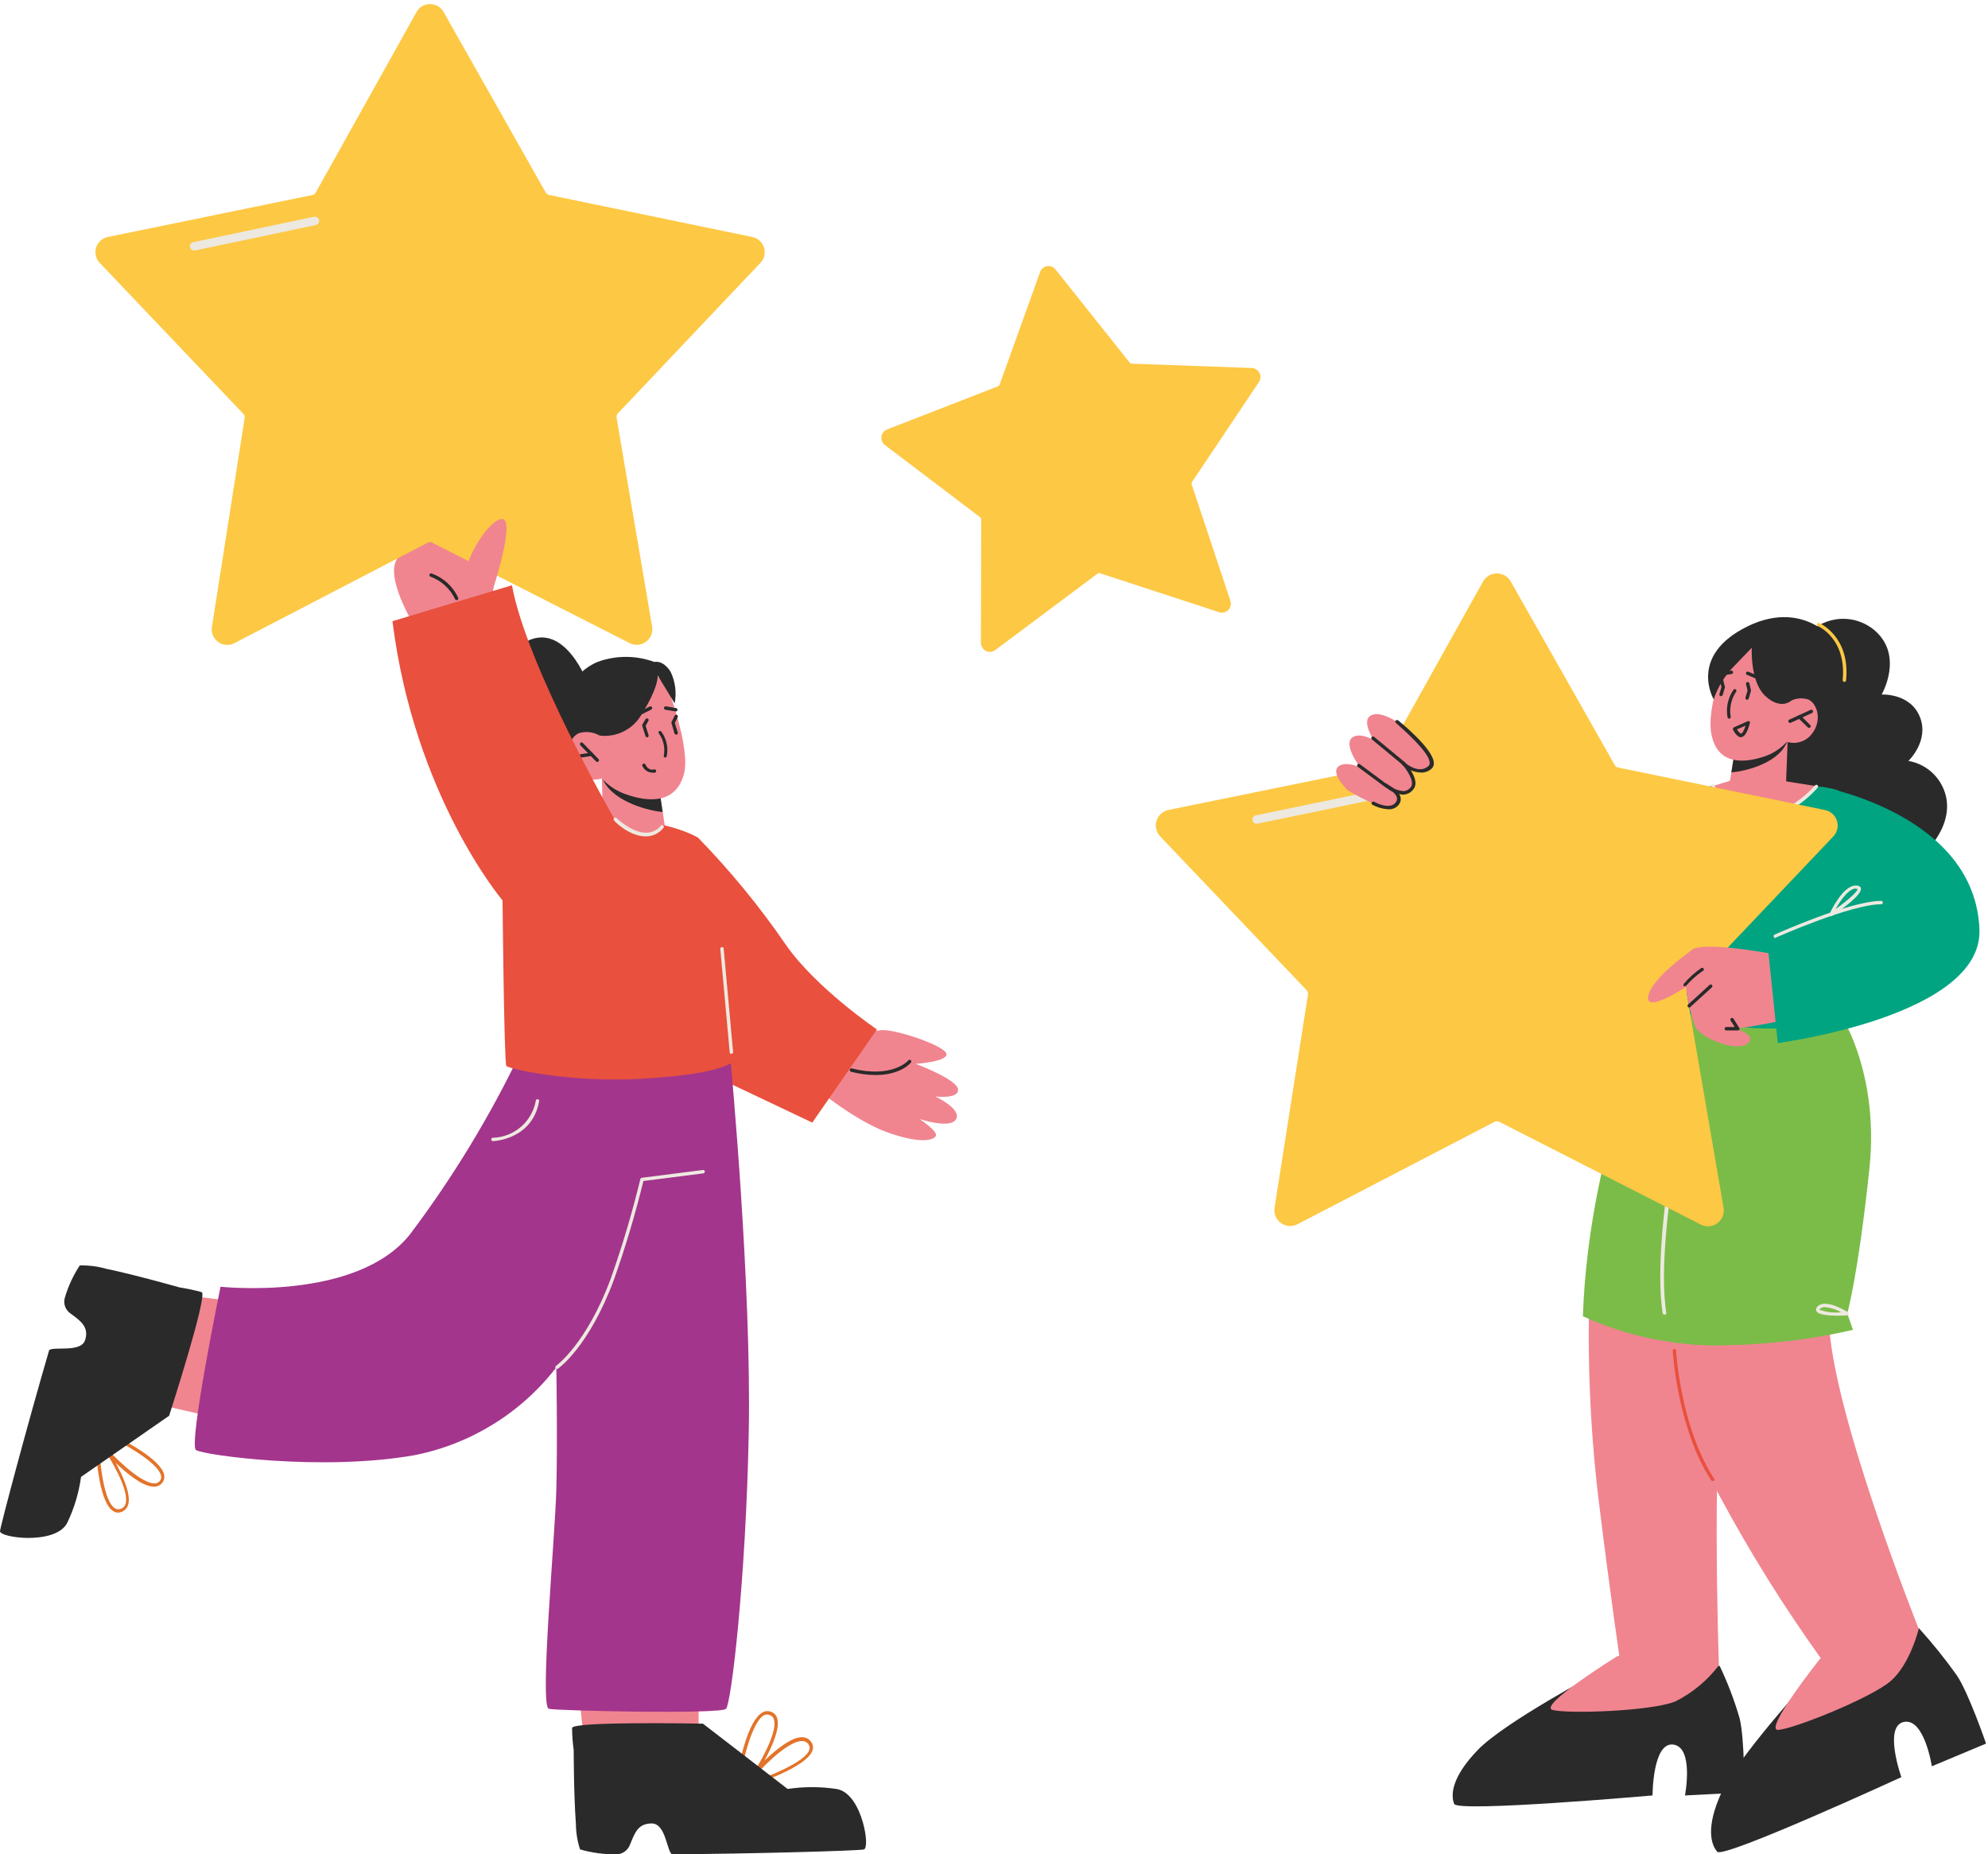 <svg width="430" height="401" viewBox="0 0 430 401" fill="none" xmlns="http://www.w3.org/2000/svg">
<path d="M224.936 58.924L216.21 83.192C216.184 83.27 216.14 83.341 216.083 83.4C216.026 83.459 215.957 83.504 215.881 83.533L191.942 92.845C191.603 92.961 191.303 93.17 191.076 93.448C190.848 93.726 190.702 94.063 190.654 94.421C190.605 94.779 190.657 95.144 190.802 95.474C190.947 95.805 191.18 96.089 191.476 96.294L212.003 111.855C212.075 111.912 212.132 111.985 212.172 112.068C212.211 112.151 212.231 112.242 212.23 112.334L212.173 138.978C212.166 139.346 212.261 139.708 212.45 140.024C212.638 140.34 212.911 140.596 213.236 140.762C213.562 140.928 213.928 140.998 214.291 140.964C214.654 140.929 214.999 140.791 215.288 140.566L237.396 124.051C237.47 123.997 237.555 123.96 237.645 123.945C237.735 123.93 237.827 123.936 237.915 123.963L263.688 132.387C264.034 132.505 264.405 132.522 264.759 132.436C265.114 132.35 265.436 132.164 265.69 131.9C265.943 131.637 266.117 131.306 266.192 130.946C266.266 130.586 266.238 130.211 266.11 129.866L257.759 104.754C257.734 104.668 257.727 104.577 257.739 104.487C257.751 104.398 257.781 104.312 257.829 104.236L272.255 82.685C272.467 82.394 272.595 82.05 272.624 81.69C272.653 81.33 272.582 80.968 272.419 80.646C272.256 80.324 272.008 80.053 271.702 79.865C271.396 79.676 271.044 79.577 270.686 79.579L244.845 78.646C244.756 78.654 244.667 78.64 244.585 78.606C244.503 78.573 244.43 78.519 244.372 78.451L228.366 58.347C228.153 58.051 227.863 57.82 227.528 57.681C227.193 57.542 226.826 57.501 226.47 57.561C226.113 57.621 225.78 57.78 225.509 58.021C225.238 58.262 225.04 58.575 224.936 58.924Z" fill="#FDC844"/>
<path d="M392.081 136.148C393.948 134.639 396.275 133.816 398.675 133.816C401.075 133.816 403.403 134.639 405.27 136.148C411.975 141.648 406.992 150.192 406.992 150.192C406.992 150.192 413.202 149.843 415.272 155.05C417.342 160.257 412.781 164.547 412.781 164.547C414.873 164.908 416.798 165.918 418.284 167.435C419.77 168.952 420.742 170.898 421.061 172.999C422.251 181.78 411.443 188.454 411.443 188.454L381.786 176.812L384.369 144.178L392.081 136.148Z" fill="#2A2A2A"/>
<path d="M395.507 172.467C398.676 172.9 401.763 173.802 404.666 175.143C408.184 177.087 412.727 189.095 412.727 189.095L396.24 209.592L380.12 201.415L395.507 172.467Z" fill="#00A481"/>
<path d="M309.28 187.665C309.28 187.665 324.521 212.489 343.683 215.257C362.844 218.025 381.254 190.617 381.254 190.617L366.306 170.45C366.306 170.45 356.469 180.497 343.39 183.082C335.787 184.585 323.825 170.67 323.825 170.67L309.28 187.665Z" fill="#EDE9E0"/>
<path d="M345.443 189.169C345.57 189.086 345.675 188.975 345.752 188.845C345.828 188.714 345.873 188.568 345.882 188.417C346.084 186.584 342.475 182.807 342.072 182.367C342.008 182.322 341.931 182.298 341.852 182.298C341.774 182.298 341.697 182.322 341.633 182.367C341.561 182.401 341.501 182.456 341.462 182.525C341.422 182.593 341.405 182.673 341.413 182.752C341.413 183.339 342.164 188.582 343.996 189.425C344.172 189.512 344.367 189.556 344.564 189.554C344.889 189.519 345.196 189.384 345.443 189.169ZM345.131 188.344C345.136 188.384 345.128 188.426 345.108 188.462C345.088 188.498 345.058 188.527 345.022 188.545C344.927 188.633 344.809 188.691 344.681 188.711C344.554 188.73 344.423 188.711 344.307 188.655C343.409 188.252 342.713 185.814 342.347 183.815C343.703 185.392 345.315 187.482 345.131 188.344Z" fill="#EDE9E0"/>
<path d="M370.665 151.218C370.665 151.218 365.06 141.795 377.992 135.451C390.925 129.108 399.462 139.448 399.242 144.618C399.257 146.036 398.965 147.44 398.386 148.735C397.808 150.029 396.956 151.183 395.89 152.117C395.89 152.117 396.366 163.648 385.485 162.182C382.303 161.719 379.284 160.477 376.698 158.564C374.113 156.651 372.04 154.127 370.665 151.218Z" fill="#2A2A2A"/>
<path d="M345.496 361.778C345.496 361.778 325.492 372.412 319.703 378.37C313.915 384.329 313.768 388.234 314.537 390.104C315.307 391.974 357.439 388.27 357.439 388.27C357.439 388.27 357.439 376.647 361.946 377.27C366.452 377.894 364.455 388.27 364.455 388.27L377.278 387.61C377.278 387.61 377.388 376.042 376.271 371.569C375.143 367.679 373.697 363.89 371.948 360.238L345.496 361.778Z" fill="#2A2A2A"/>
<path d="M365.333 286.703C365.333 286.703 360.479 302.8 371.818 323.26C378.378 335.485 385.721 347.274 393.8 358.552L415.27 352.887C415.27 352.887 395.907 304.596 395.559 285.053C395.211 265.509 365.333 286.703 365.333 286.703Z" fill="#F0858F"/>
<path d="M343.81 278.948C343.321 293.743 343.933 308.555 345.642 323.26C348.481 346.47 350.569 360.202 350.569 360.202H371.8C371.8 360.202 369.969 309.491 373.412 290.259C376.856 271.028 343.81 278.948 343.81 278.948Z" fill="#F0858F"/>
<path d="M391.109 363.318C391.109 363.318 375.832 380.057 372.369 387.61C368.907 395.164 370.08 398.885 371.435 400.444C372.791 402.002 411.26 384.31 411.26 384.31C411.26 384.31 407.339 373.31 411.791 372.375C416.242 371.44 417.854 381.964 417.854 381.964L429.578 377.05C429.578 377.05 425.805 366.05 423.24 362.273C420.711 358.725 417.977 355.327 415.052 352.098L391.109 363.318Z" fill="#2A2A2A"/>
<path d="M349.71 358.222C349.71 358.222 332.564 368.873 335.806 369.772C339.048 370.67 357.165 370.065 362.386 367.938C366.089 366.08 369.317 363.395 371.82 360.092L359.529 354.885L349.71 358.222Z" fill="#F0858F"/>
<path d="M378.285 290.718C376.197 290.828 373.999 290.901 371.727 290.919C368.499 290.949 365.273 290.747 362.073 290.314C355.265 289.411 348.629 287.502 342.381 284.649C343.627 246.149 360.296 211.499 360.296 211.499L369.859 213.625L371.544 213.992L378.285 290.718Z" fill="#7BBC48"/>
<path d="M404.335 252.859C401.88 276.051 399.554 284.026 399.554 284.026L400.799 287.583C393.402 289.291 385.868 290.34 378.286 290.718C376.198 290.828 373.999 290.901 371.728 290.92C368.5 290.949 365.273 290.747 362.074 290.315C360.865 286.171 360.077 283.329 359.912 282.559C358.978 278.306 365.884 213.589 365.884 213.589H369.768L396.275 216.449C396.275 216.449 406.808 229.649 404.335 252.859Z" fill="#7BBC48"/>
<path d="M386.656 160.422L386.308 169.588C386.308 169.588 384.476 172.174 379.146 172.412C377.312 172.675 375.442 172.401 373.76 171.624L374.493 166.985L375.207 162.457L385.008 160.623L386.656 160.422Z" fill="#F0858F"/>
<path d="M386.656 159.982C386.599 160.289 386.494 160.586 386.345 160.862C384.128 165.372 376.819 166.893 374.493 167.022L375.207 162.493L386.656 159.982Z" fill="#2A2A2A"/>
<path d="M373.944 141.447C373.944 141.447 368.686 152.795 370.28 159.285C371.874 165.775 377.827 164.785 381.271 163.703C383.276 163.102 385.08 161.968 386.492 160.422C387.484 160.733 388.549 160.724 389.536 160.394C390.523 160.065 391.38 159.433 391.988 158.588C394.241 155.582 392.958 152.043 391.108 151.255C390.429 151.044 389.713 150.978 389.006 151.06C388.3 151.142 387.618 151.371 387.005 151.732L388.837 148.432C388.837 148.432 381.949 131.29 373.944 141.447Z" fill="#F0858F"/>
<path d="M372.258 146.085C372.17 146.086 372.084 146.055 372.017 145.998C371.949 145.94 371.905 145.861 371.892 145.773C371.884 145.726 371.886 145.678 371.898 145.631C371.909 145.585 371.93 145.542 371.96 145.504C371.989 145.466 372.026 145.435 372.067 145.411C372.109 145.388 372.155 145.374 372.203 145.37L374.438 145.022C374.486 145.014 374.535 145.017 374.582 145.028C374.629 145.04 374.674 145.061 374.713 145.09C374.752 145.119 374.785 145.155 374.81 145.197C374.835 145.239 374.852 145.285 374.859 145.333C374.866 145.381 374.864 145.43 374.852 145.478C374.841 145.525 374.82 145.569 374.791 145.609C374.762 145.648 374.725 145.681 374.684 145.706C374.642 145.731 374.596 145.748 374.548 145.755L372.313 146.085H372.258Z" fill="#2A2A2A"/>
<path d="M380.614 147.02C380.572 147.035 380.527 147.035 380.485 147.02L377.866 145.938C377.776 145.899 377.705 145.826 377.669 145.735C377.633 145.644 377.635 145.542 377.674 145.452C377.712 145.363 377.785 145.292 377.876 145.256C377.967 145.219 378.069 145.221 378.159 145.26L380.76 146.36C380.85 146.397 380.922 146.467 380.959 146.557C380.997 146.646 380.998 146.747 380.962 146.837C380.926 146.896 380.874 146.944 380.813 146.976C380.752 147.008 380.683 147.024 380.614 147.02Z" fill="#2A2A2A"/>
<path d="M374.02 155.398C373.928 155.399 373.84 155.365 373.773 155.304C373.705 155.243 373.662 155.159 373.653 155.068C373.291 152.992 373.765 150.856 374.972 149.128C375.005 149.093 375.044 149.064 375.089 149.045C375.133 149.026 375.18 149.016 375.229 149.016C375.277 149.016 375.325 149.026 375.369 149.045C375.413 149.064 375.453 149.093 375.485 149.128C375.552 149.197 375.59 149.289 375.59 149.385C375.59 149.481 375.552 149.573 375.485 149.642C374.435 151.228 374.029 153.156 374.349 155.032C374.354 155.08 374.35 155.129 374.336 155.175C374.322 155.221 374.299 155.265 374.269 155.302C374.238 155.34 374.2 155.371 374.157 155.394C374.115 155.416 374.068 155.43 374.02 155.435V155.398Z" fill="#2A2A2A"/>
<path d="M387.17 156.315C387.099 156.319 387.028 156.3 386.968 156.26C386.909 156.22 386.864 156.163 386.84 156.095C386.819 156.052 386.807 156.005 386.805 155.957C386.803 155.909 386.811 155.861 386.828 155.817C386.845 155.772 386.871 155.731 386.905 155.697C386.939 155.663 386.979 155.636 387.024 155.618L391.64 153.51C391.683 153.489 391.73 153.477 391.778 153.475C391.825 153.473 391.873 153.481 391.918 153.498C391.963 153.515 392.003 153.541 392.037 153.575C392.071 153.609 392.098 153.649 392.116 153.693C392.137 153.738 392.15 153.786 392.152 153.835C392.154 153.884 392.147 153.934 392.13 153.98C392.112 154.026 392.086 154.068 392.052 154.104C392.019 154.14 391.978 154.169 391.933 154.188L387.317 156.315H387.17Z" fill="#2A2A2A"/>
<path d="M391.291 157.415C391.243 157.417 391.195 157.407 391.151 157.388C391.106 157.369 391.067 157.341 391.035 157.305L388.983 155.307C388.922 155.231 388.889 155.138 388.889 155.041C388.889 154.944 388.922 154.85 388.983 154.775C389.055 154.707 389.15 154.668 389.249 154.668C389.348 154.668 389.443 154.707 389.514 154.775L391.548 156.792C391.615 156.86 391.652 156.952 391.652 157.048C391.652 157.144 391.615 157.236 391.548 157.305C391.48 157.374 391.388 157.414 391.291 157.415Z" fill="#2A2A2A"/>
<path d="M393.801 358.552C393.801 358.552 381.235 374.337 384.642 374.098C388.049 373.86 404.811 367.15 409.006 363.483C413.201 359.817 415.051 352.135 415.051 352.135H401.953L393.801 358.552Z" fill="#F0858F"/>
<path d="M370.426 320.271C370.365 320.272 370.304 320.258 370.25 320.229C370.195 320.2 370.149 320.158 370.115 320.106C362.788 308.905 361.817 292.258 361.798 292.093C361.798 291.997 361.833 291.904 361.898 291.833C361.962 291.762 362.051 291.717 362.146 291.708C362.195 291.705 362.243 291.712 362.288 291.729C362.333 291.745 362.375 291.77 362.411 291.802C362.447 291.835 362.476 291.874 362.496 291.917C362.517 291.961 362.529 292.008 362.531 292.056C362.531 292.221 363.52 308.666 370.719 319.703C370.787 319.772 370.824 319.864 370.824 319.96C370.824 320.056 370.787 320.148 370.719 320.216C370.632 320.27 370.528 320.289 370.426 320.271Z" fill="#E9503E"/>
<path d="M359.967 284.264C359.882 284.261 359.801 284.228 359.737 284.171C359.674 284.114 359.632 284.037 359.619 283.953C357.036 267.031 365.115 230.932 365.939 227.669L360.224 223.434C360.188 223.401 360.16 223.362 360.14 223.317C360.121 223.273 360.111 223.225 360.111 223.177C360.111 223.129 360.121 223.081 360.14 223.037C360.16 222.993 360.188 222.953 360.224 222.921C360.294 222.857 360.386 222.823 360.48 222.823C360.575 222.823 360.666 222.857 360.737 222.921L366.635 227.302C366.696 227.339 366.743 227.395 366.769 227.461C366.796 227.527 366.8 227.6 366.782 227.669C366.782 228.054 357.751 266.408 360.407 283.916C360.415 283.963 360.413 284.012 360.401 284.058C360.389 284.104 360.368 284.148 360.339 284.186C360.31 284.223 360.273 284.255 360.231 284.278C360.189 284.301 360.143 284.315 360.096 284.319L359.967 284.264Z" fill="#EDE9E0"/>
<path d="M370.665 151.218C371.604 148.452 373.172 145.942 375.245 143.885L378.908 140.072C378.908 140.072 378.505 147.295 381.73 150.412C384.954 153.528 387.225 151.677 387.225 151.677L393.398 146.177L382.407 136.038C382.407 136.038 370.079 135.653 370.665 151.218Z" fill="#2A2A2A"/>
<path d="M374.621 169.387L366.323 170.523C366.323 170.523 358.904 178.609 358.703 187.592C358.501 196.575 360.406 200.7 360.406 200.7L357.512 214.836C363.296 219.024 370.109 221.559 377.223 222.169C384.957 222.901 392.76 222.085 400.176 219.767C400.176 219.767 398.344 175.419 398.344 171.66C398.307 169.148 374.621 169.387 374.621 169.387Z" fill="#00A481"/>
<path d="M374.203 168.837L370.649 169.937C370.649 169.937 369.458 176.739 377.61 177.16C386.183 177.6 392.961 170.028 392.961 170.028L385.487 168.837H374.203Z" fill="#F0858F"/>
<path d="M378.286 177.545C377.076 177.653 375.858 177.492 374.718 177.073C373.578 176.655 372.545 175.99 371.691 175.125C371.111 174.389 370.685 173.544 370.436 172.641C370.187 171.737 370.122 170.793 370.244 169.863C370.251 169.817 370.267 169.773 370.291 169.734C370.315 169.694 370.346 169.659 370.384 169.632C370.421 169.604 370.464 169.585 370.509 169.574C370.554 169.564 370.601 169.562 370.647 169.57C370.695 169.577 370.742 169.593 370.784 169.618C370.826 169.643 370.862 169.676 370.891 169.715C370.92 169.755 370.941 169.799 370.953 169.847C370.964 169.894 370.966 169.944 370.959 169.992C370.784 171.662 371.271 173.334 372.314 174.649C373.095 175.419 374.033 176.011 375.063 176.384C376.094 176.758 377.194 176.904 378.286 176.812C386.914 176.812 392.556 169.863 392.611 169.808C392.685 169.744 392.779 169.708 392.877 169.708C392.974 169.708 393.069 169.744 393.142 169.808C393.207 169.882 393.242 169.977 393.242 170.074C393.242 170.172 393.207 170.267 393.142 170.34C393.142 170.34 387.207 177.674 378.268 177.674L378.286 177.545Z" fill="#EDE9E0"/>
<path d="M399.571 284.466C399.648 284.461 399.721 284.431 399.78 284.382C399.84 284.332 399.882 284.266 399.901 284.191C399.925 284.117 399.924 284.037 399.897 283.964C399.87 283.891 399.82 283.829 399.754 283.788C399.241 283.458 394.753 280.726 393.086 282.578C392.956 282.695 392.866 282.85 392.83 283.021C392.794 283.193 392.813 283.371 392.885 283.531C393.27 284.338 395.578 284.521 397.519 284.521C398.307 284.521 399.04 284.484 399.571 284.466ZM398.234 283.769C396.651 283.956 395.046 283.774 393.544 283.238C393.544 283.238 393.544 283.238 393.636 283.073C393.782 282.929 393.958 282.819 394.151 282.749C394.344 282.68 394.549 282.652 394.753 282.669C395.976 282.795 397.161 283.169 398.234 283.769Z" fill="#EDE9E0"/>
<path d="M358.997 194.815C358.926 194.817 358.856 194.799 358.794 194.764C358.733 194.728 358.683 194.676 358.649 194.614C354.6 186.382 362.129 175.547 362.441 175.089C362.512 175.02 362.607 174.982 362.706 174.982C362.805 174.982 362.9 175.02 362.972 175.089C363.008 175.123 363.037 175.164 363.056 175.21C363.076 175.255 363.086 175.305 363.086 175.354C363.086 175.404 363.076 175.453 363.056 175.499C363.037 175.545 363.008 175.586 362.972 175.62C362.972 175.73 355.388 186.62 359.308 194.375C359.33 194.419 359.343 194.466 359.347 194.514C359.35 194.563 359.344 194.611 359.329 194.657C359.314 194.703 359.289 194.746 359.258 194.783C359.226 194.819 359.187 194.849 359.143 194.87C359.09 194.867 359.039 194.848 358.997 194.815Z" fill="#EDE9E0"/>
<path d="M398.933 147.46C398.881 147.46 398.831 147.45 398.784 147.429C398.737 147.408 398.694 147.378 398.66 147.34C398.625 147.302 398.599 147.257 398.583 147.208C398.567 147.159 398.561 147.108 398.566 147.057C399.427 138.073 393.291 135.451 393.236 135.415C393.188 135.399 393.145 135.373 393.107 135.34C393.07 135.307 393.04 135.266 393.019 135.22C392.999 135.175 392.987 135.126 392.986 135.076C392.985 135.026 392.994 134.976 393.013 134.929C393.032 134.883 393.06 134.841 393.095 134.806C393.131 134.771 393.173 134.743 393.22 134.725C393.267 134.707 393.316 134.699 393.366 134.701C393.416 134.703 393.465 134.715 393.51 134.736C393.51 134.736 400.27 137.615 399.299 147.148C399.286 147.236 399.242 147.315 399.174 147.373C399.107 147.43 399.021 147.461 398.933 147.46Z" fill="#FDC844"/>
<path d="M326.866 125.918L349.288 165.482C349.358 165.609 349.455 165.719 349.572 165.805C349.689 165.89 349.824 165.949 349.966 165.977L394.608 175.144C395.236 175.246 395.822 175.52 396.302 175.937C396.782 176.353 397.137 176.895 397.328 177.502C397.518 178.109 397.535 178.757 397.379 179.373C397.222 179.989 396.897 180.55 396.44 180.992L365.097 213.992C364.989 214.112 364.91 214.256 364.865 214.412C364.821 214.567 364.812 214.731 364.841 214.891L372.791 261.109C372.913 261.745 372.852 262.403 372.616 263.006C372.379 263.609 371.977 264.133 371.456 264.516C370.934 264.9 370.315 265.128 369.67 265.174C369.024 265.22 368.379 265.082 367.808 264.776L324.247 242.574C324.102 242.501 323.942 242.464 323.78 242.464C323.618 242.464 323.458 242.501 323.313 242.574L280.685 264.721C280.115 265.027 279.47 265.165 278.824 265.119C278.179 265.073 277.559 264.845 277.038 264.461C276.517 264.078 276.114 263.554 275.878 262.951C275.642 262.348 275.581 261.69 275.703 261.054L282.92 215.037C282.94 214.879 282.925 214.719 282.878 214.568C282.83 214.416 282.751 214.276 282.646 214.157L251.046 180.974C250.589 180.531 250.264 179.971 250.108 179.355C249.951 178.738 249.969 178.09 250.159 177.484C250.349 176.877 250.704 176.335 251.184 175.918C251.664 175.502 252.251 175.227 252.878 175.125L297.832 165.958C297.988 165.946 298.14 165.896 298.274 165.813C298.408 165.73 298.52 165.617 298.601 165.482L320.693 125.918C320.978 125.342 321.418 124.857 321.963 124.519C322.509 124.18 323.138 124 323.78 124C324.422 124 325.051 124.18 325.596 124.519C326.142 124.857 326.582 125.342 326.866 125.918Z" fill="#FDC844"/>
<path d="M271.818 178.132C271.606 178.135 271.4 178.064 271.235 177.93C271.071 177.795 270.96 177.607 270.921 177.399C270.897 177.281 270.896 177.159 270.919 177.041C270.942 176.923 270.988 176.81 271.054 176.71C271.12 176.609 271.206 176.523 271.306 176.455C271.405 176.388 271.517 176.341 271.635 176.317L298.252 170.817C298.369 170.79 298.49 170.787 298.608 170.807C298.726 170.828 298.838 170.872 298.939 170.937C299.04 171.002 299.127 171.086 299.194 171.185C299.262 171.284 299.309 171.396 299.333 171.513C299.382 171.754 299.334 172.004 299.201 172.21C299.067 172.416 298.858 172.561 298.618 172.613L272.001 178.114L271.818 178.132Z" fill="#EDE9E0"/>
<path d="M386.036 206.769C386.036 206.769 370.337 203.579 366.38 205.155C362.423 206.732 365.592 219.822 366.783 222.132C367.974 224.442 384.167 220.959 384.167 220.959L388.875 214.249L386.036 206.769Z" fill="#F0858F"/>
<path d="M366.378 205.155C366.378 205.155 356.834 211.645 356.468 215.679C356.102 219.712 367.844 211.315 367.844 211.315L366.378 205.155Z" fill="#F0858F"/>
<path d="M372.606 221.564C372.606 221.564 380.666 223.397 378.102 225.597C375.537 227.797 367.55 224.186 366.781 222.132C366.011 220.079 371.873 217.512 371.873 217.512L372.606 221.564Z" fill="#F0858F"/>
<path d="M394.113 170.175C394.113 170.175 427.251 176.152 428.149 201.03C428.826 219.822 384.532 225.561 384.532 225.561L382.371 204.697L409.28 185.869L394.113 170.175Z" fill="#00A481"/>
<path d="M384.019 202.864C383.949 202.863 383.881 202.841 383.822 202.802C383.764 202.763 383.718 202.708 383.69 202.644C383.662 202.606 383.643 202.562 383.632 202.516C383.622 202.47 383.621 202.423 383.63 202.377C383.638 202.33 383.656 202.286 383.682 202.247C383.708 202.208 383.742 202.174 383.781 202.149C384.441 201.837 400.176 194.815 406.899 194.815C406.996 194.815 407.09 194.854 407.158 194.923C407.227 194.991 407.266 195.085 407.266 195.182C407.266 195.279 407.227 195.372 407.158 195.441C407.09 195.51 406.996 195.549 406.899 195.549C400.323 195.549 384.239 202.699 384.074 202.772L384.019 202.864Z" fill="#EDE9E0"/>
<path d="M396.258 198.079C398.254 196.74 402.816 193.477 402.504 192.102C402.504 191.864 402.248 191.57 401.662 191.497H401.387C398.621 191.497 396.02 196.997 395.726 197.639C395.689 197.708 395.677 197.789 395.694 197.867C395.711 197.944 395.755 198.013 395.818 198.06C395.895 198.09 395.98 198.09 396.056 198.06C396.12 198.085 396.19 198.092 396.258 198.079ZM401.57 192.23C401.643 192.223 401.717 192.223 401.79 192.23C401.882 192.725 399.793 194.614 397.045 196.575C398.09 194.742 399.848 192.157 401.387 192.157L401.57 192.23Z" fill="#EDE9E0"/>
<path d="M375.922 222.829H373.394C373.297 222.829 373.204 222.79 373.135 222.722C373.066 222.653 373.028 222.559 373.028 222.462C373.028 222.365 373.066 222.272 373.135 222.203C373.204 222.134 373.297 222.096 373.394 222.096H375.226L374.328 220.702C374.278 220.619 374.262 220.519 374.282 220.424C374.303 220.329 374.358 220.245 374.438 220.189C374.522 220.139 374.621 220.122 374.716 220.143C374.811 220.163 374.895 220.219 374.951 220.299L376.215 222.316C376.251 222.373 376.27 222.44 376.27 222.508C376.27 222.576 376.251 222.643 376.215 222.701C376.18 222.744 376.135 222.778 376.084 222.8C376.033 222.823 375.977 222.833 375.922 222.829Z" fill="#2A2A2A"/>
<path d="M364.454 213.259C364.377 213.284 364.293 213.284 364.216 213.259C364.149 213.19 364.111 213.098 364.111 213.002C364.111 212.906 364.149 212.814 364.216 212.746C365.316 211.445 366.585 210.298 367.989 209.335C368.036 209.308 368.088 209.291 368.142 209.286C368.196 209.281 368.251 209.288 368.302 209.306C368.353 209.325 368.399 209.354 368.437 209.393C368.475 209.431 368.504 209.478 368.522 209.529C368.54 209.58 368.547 209.635 368.541 209.689C368.535 209.743 368.518 209.795 368.49 209.841C368.461 209.888 368.423 209.927 368.378 209.957C368.333 209.987 368.281 210.006 368.228 210.014C366.937 210.91 365.761 211.963 364.729 213.149C364.695 213.187 364.652 213.217 364.604 213.236C364.557 213.256 364.505 213.263 364.454 213.259Z" fill="#2A2A2A"/>
<path d="M365.372 217.879C365.324 217.88 365.276 217.871 365.232 217.852C365.188 217.833 365.148 217.805 365.116 217.769C365.08 217.736 365.052 217.697 365.033 217.652C365.013 217.608 365.003 217.56 365.003 217.512C365.003 217.464 365.013 217.416 365.033 217.372C365.052 217.328 365.08 217.288 365.116 217.256L369.769 213.002C369.837 212.935 369.929 212.897 370.025 212.897C370.121 212.897 370.213 212.935 370.282 213.002C370.317 213.035 370.346 213.074 370.365 213.119C370.385 213.163 370.395 213.211 370.395 213.259C370.395 213.307 370.385 213.355 370.365 213.399C370.346 213.443 370.317 213.483 370.282 213.515L365.629 217.751C365.598 217.789 365.559 217.82 365.514 217.842C365.47 217.864 365.422 217.877 365.372 217.879Z" fill="#2A2A2A"/>
<path d="M297.683 160.88C297.683 160.88 293.452 155.087 297.335 154.463C301.219 153.84 311.129 162.255 309.224 165.867C307.319 169.479 297.683 160.88 297.683 160.88Z" fill="#F0858F"/>
<path d="M293.873 165.482C293.873 165.482 289.641 159.707 293.525 159.083C297.408 158.46 307.318 166.857 305.432 170.487C303.545 174.117 293.873 165.482 293.873 165.482Z" fill="#F0858F"/>
<path d="M291.476 170.872C291.476 170.872 286.914 166.472 290.212 165.372C293.509 164.272 303.401 170.065 302.302 173.512C301.203 176.959 291.476 170.872 291.476 170.872Z" fill="#F0858F"/>
<path d="M300.176 174.997C299.006 174.925 297.867 174.593 296.842 174.025C296.799 174.001 296.762 173.969 296.733 173.931C296.703 173.892 296.681 173.848 296.669 173.802C296.656 173.755 296.652 173.706 296.658 173.658C296.665 173.61 296.68 173.563 296.704 173.521C296.728 173.479 296.76 173.442 296.799 173.412C296.837 173.382 296.881 173.361 296.928 173.348C296.974 173.335 297.023 173.332 297.071 173.338C297.119 173.344 297.166 173.359 297.208 173.383C297.208 173.383 300.762 175.382 301.989 173.383C302.081 173.234 302.14 173.067 302.162 172.893C302.184 172.719 302.169 172.543 302.117 172.375C301.769 171.348 300.157 170.432 299.553 170.175L293.654 165.793C293.619 165.761 293.59 165.721 293.571 165.677C293.551 165.633 293.541 165.585 293.541 165.537C293.541 165.488 293.551 165.441 293.571 165.397C293.59 165.352 293.619 165.313 293.654 165.28C293.726 165.22 293.817 165.188 293.911 165.188C294.004 165.188 294.095 165.22 294.167 165.28L299.992 169.607C299.992 169.607 302.374 170.67 302.887 172.228C302.976 172.492 303.005 172.773 302.97 173.049C302.935 173.326 302.838 173.59 302.685 173.823C302.418 174.234 302.042 174.562 301.598 174.769C301.154 174.977 300.662 175.056 300.176 174.997Z" fill="#2A2A2A"/>
<path d="M303.382 171.844C301.912 171.67 300.538 171.027 299.462 170.01C299.406 169.942 299.377 169.855 299.38 169.766C299.383 169.678 299.417 169.594 299.478 169.529C299.538 169.464 299.62 169.423 299.708 169.414C299.796 169.405 299.884 169.428 299.956 169.479C300.964 170.41 302.253 170.978 303.62 171.092C303.929 171.063 304.228 170.967 304.496 170.812C304.765 170.657 304.997 170.446 305.177 170.194C306.093 169.002 304.151 166.307 303.345 165.372L296.714 159.872C296.647 159.803 296.609 159.711 296.609 159.615C296.609 159.519 296.647 159.427 296.714 159.358C296.785 159.295 296.876 159.26 296.97 159.26C297.065 159.26 297.156 159.295 297.227 159.358L303.895 164.858C304.28 165.298 307.265 168.782 305.727 170.652C305.49 170.988 305.181 171.268 304.823 171.471C304.465 171.674 304.067 171.795 303.657 171.825L303.382 171.844Z" fill="#2A2A2A"/>
<path d="M307.173 167.058C305.743 166.964 304.388 166.389 303.326 165.427C303.258 165.355 303.219 165.26 303.219 165.161C303.219 165.062 303.258 164.967 303.326 164.895C303.359 164.86 303.398 164.831 303.442 164.812C303.486 164.792 303.534 164.782 303.582 164.782C303.631 164.782 303.678 164.792 303.722 164.812C303.767 164.831 303.806 164.86 303.839 164.895C303.967 165.005 306.916 167.572 308.986 165.628C309.075 165.537 309.144 165.427 309.188 165.307C309.232 165.187 309.251 165.059 309.243 164.932C309.133 162.677 303.747 157.947 301.915 156.315C301.88 156.282 301.851 156.243 301.832 156.199C301.813 156.154 301.803 156.107 301.803 156.058C301.803 156.01 301.813 155.962 301.832 155.918C301.851 155.874 301.88 155.834 301.915 155.802C301.989 155.737 302.083 155.702 302.181 155.702C302.279 155.702 302.373 155.737 302.447 155.802C302.74 156.058 310.012 161.907 310.14 164.968C310.157 165.203 310.122 165.438 310.036 165.657C309.951 165.876 309.817 166.073 309.646 166.233C309.313 166.535 308.921 166.764 308.496 166.906C308.07 167.048 307.62 167.1 307.173 167.058Z" fill="#2A2A2A"/>
<path d="M377.9 151.31H377.79C377.742 151.294 377.697 151.268 377.659 151.234C377.62 151.2 377.589 151.159 377.567 151.113C377.545 151.066 377.532 151.016 377.53 150.965C377.527 150.914 377.534 150.863 377.552 150.815L377.991 149.312L377.662 147.937C377.648 147.891 377.644 147.843 377.649 147.795C377.655 147.748 377.67 147.702 377.694 147.661C377.718 147.62 377.751 147.584 377.789 147.555C377.828 147.527 377.872 147.507 377.918 147.497C378.013 147.473 378.113 147.487 378.198 147.535C378.283 147.582 378.346 147.66 378.376 147.753L378.724 149.238C378.743 149.304 378.743 149.374 378.724 149.44L378.248 151.017C378.239 151.101 378.197 151.178 378.133 151.233C378.068 151.288 377.984 151.315 377.9 151.31Z" fill="#2A2A2A"/>
<path d="M372.26 150.54H372.15C372.103 150.528 372.059 150.506 372.021 150.475C371.983 150.445 371.952 150.407 371.929 150.364C371.907 150.321 371.894 150.273 371.891 150.225C371.888 150.176 371.895 150.127 371.912 150.082L372.351 148.578L372.003 147.203C371.993 147.156 371.991 147.108 371.999 147.06C372.007 147.013 372.024 146.967 372.05 146.926C372.075 146.885 372.109 146.85 372.148 146.822C372.187 146.794 372.231 146.774 372.278 146.763C372.324 146.75 372.372 146.745 372.419 146.751C372.467 146.757 372.513 146.772 372.554 146.796C372.595 146.82 372.631 146.852 372.659 146.891C372.687 146.929 372.707 146.973 372.718 147.02L373.084 148.505C373.102 148.571 373.102 148.641 373.084 148.707L372.608 150.283C372.582 150.356 372.535 150.419 372.473 150.465C372.411 150.511 372.337 150.537 372.26 150.54Z" fill="#2A2A2A"/>
<path d="M376.859 159.34C377.757 159.065 378.343 156.993 378.489 156.352C378.509 156.286 378.509 156.217 378.489 156.152C378.47 156.087 378.432 156.029 378.379 155.985C378.322 155.949 378.255 155.93 378.187 155.93C378.119 155.93 378.053 155.949 377.995 155.985L375.045 157.287C375 157.305 374.959 157.332 374.924 157.367C374.89 157.402 374.862 157.443 374.844 157.488C374.807 157.583 374.807 157.687 374.844 157.782C374.991 158.075 375.687 159.432 376.584 159.432L376.859 159.34ZM377.573 156.92C377.299 157.763 376.914 158.552 376.657 158.625C376.401 158.698 376.016 158.258 375.705 157.727L377.573 156.92Z" fill="#2A2A2A"/>
<path d="M107.071 119.764C107.071 119.764 107.474 136.264 102.162 136.869C98.292 137.212 94.399 137.212 90.529 136.869C90.529 136.869 83.257 125.668 85.748 121.084C93.241 107.004 107.071 119.764 107.071 119.764Z" fill="#F0858F"/>
<path d="M98.775 129.774H98.885C98.979 129.741 99.056 129.673 99.1 129.584C99.144 129.495 99.153 129.393 99.123 129.298C98.565 128.078 97.769 126.982 96.781 126.075C95.793 125.168 94.634 124.469 93.371 124.018C93.279 123.987 93.178 123.993 93.09 124.034C93.001 124.075 92.932 124.148 92.895 124.238C92.866 124.333 92.874 124.435 92.918 124.524C92.963 124.613 93.04 124.681 93.133 124.714C95.465 125.569 97.366 127.308 98.427 129.554C98.459 129.62 98.508 129.676 98.569 129.715C98.631 129.754 98.702 129.774 98.775 129.774Z" fill="#2A2A2A"/>
<path d="M126.781 146.953C126.781 146.953 121.011 132.011 111.43 140.408C101.85 148.805 118.465 158.888 123.429 156.285C128.393 153.681 126.781 146.953 126.781 146.953Z" fill="#2A2A2A"/>
<path d="M175.399 234.495C175.399 234.495 184.559 242.195 191.739 244.799C198.92 247.402 201.87 246.632 202.419 245.66C202.969 244.689 198.902 241.994 198.902 241.994C198.902 241.994 205.643 244.249 206.816 241.994C207.988 239.739 202.291 237.117 202.291 237.117C202.291 237.117 207.457 237.74 207.219 235.559C206.98 233.377 198.059 230.059 198.059 230.059C198.059 230.059 204.892 229.619 204.727 227.932C204.562 226.245 194.029 222.597 190.714 222.762C188.042 223.053 185.415 223.669 182.892 224.595L175.399 234.495Z" fill="#F0858F"/>
<path d="M189.397 232.479C194.764 232.479 196.907 229.93 197.017 229.802C197.053 229.765 197.08 229.722 197.098 229.674C197.116 229.626 197.123 229.575 197.12 229.524C197.117 229.473 197.104 229.423 197.08 229.378C197.057 229.333 197.024 229.293 196.985 229.261C196.945 229.229 196.899 229.205 196.85 229.192C196.801 229.179 196.749 229.176 196.699 229.184C196.648 229.192 196.6 229.21 196.557 229.237C196.514 229.265 196.477 229.301 196.449 229.344C196.449 229.344 193.079 233.267 184.249 231.049C184.203 231.035 184.155 231.031 184.108 231.036C184.061 231.042 184.015 231.057 183.974 231.081C183.932 231.105 183.896 231.138 183.868 231.176C183.84 231.215 183.82 231.259 183.809 231.305C183.796 231.352 183.791 231.402 183.797 231.45C183.802 231.499 183.817 231.546 183.841 231.589C183.865 231.631 183.897 231.669 183.936 231.699C183.974 231.729 184.019 231.751 184.066 231.764C185.807 232.219 187.597 232.46 189.397 232.479Z" fill="#2A2A2A"/>
<path d="M189.672 222.615C189.672 222.615 176.483 213.687 169.961 204.282C164.292 196.02 157.924 188.261 150.928 181.09L129.477 207.27L152.504 231.764L175.695 242.764L189.672 222.615Z" fill="#E9503E"/>
<path d="M141.566 143.158C137.576 141.686 133.192 141.686 129.201 143.158C127.363 143.947 125.749 145.181 124.505 146.749C123.262 148.317 122.427 150.17 122.076 152.141C121.251 153.107 120.798 154.336 120.798 155.606C120.798 156.877 121.251 158.105 122.076 159.071C124.215 161.821 127.003 163.994 130.191 165.396L141.566 143.158Z" fill="#2A2A2A"/>
<path d="M125.06 364.516L126.306 376.507H151.109V362.518L125.06 364.516Z" fill="#F0858F"/>
<path d="M51.055 281.484L38.818 279.926L33.176 303.484L47.135 306.674L51.055 281.484Z" fill="#F0858F"/>
<path d="M47.7 278.257C47.7 278.257 77.248 281.502 88.752 266.836C98.008 254.536 106.016 241.344 112.657 227.455L158.069 229.912C158.069 229.912 162.575 277.744 161.953 309.828C161.33 341.911 158.161 368.348 157.043 369.54C155.926 370.732 120.791 369.98 118.721 369.54C116.651 369.1 120.058 332.653 120.333 322.056C120.608 311.459 120.333 295.693 120.333 295.693C112.745 305.53 101.85 312.279 89.668 314.686C69.737 318.224 44.128 314.686 42.406 313.586C40.684 312.486 47.7 278.257 47.7 278.257Z" fill="#A3358C"/>
<path d="M162.652 386.003H162.762C163.256 385.857 174.522 382.19 175.731 378.542C175.841 378.237 175.874 377.91 175.826 377.59C175.778 377.27 175.651 376.967 175.456 376.708C175.256 376.402 174.985 376.149 174.666 375.97C174.347 375.792 173.99 375.693 173.624 375.682C171.243 375.517 167.634 378.542 165.363 380.723C166.865 377.973 168.807 373.756 168.092 371.556C168.001 371.248 167.84 370.964 167.62 370.729C167.401 370.493 167.13 370.312 166.828 370.2C166.52 370.071 166.185 370.015 165.851 370.038C165.518 370.06 165.194 370.159 164.905 370.328C161.809 372.051 160.05 380.998 159.977 381.328C159.961 381.423 159.983 381.52 160.038 381.599C160.092 381.678 160.176 381.732 160.27 381.75C160.317 381.76 160.366 381.761 160.413 381.752C160.461 381.743 160.506 381.724 160.545 381.696C160.585 381.668 160.618 381.633 160.644 381.592C160.669 381.55 160.685 381.504 160.692 381.457C160.692 381.457 162.523 372.473 165.253 370.915C165.455 370.816 165.678 370.765 165.903 370.765C166.129 370.765 166.351 370.816 166.553 370.915C166.757 370.989 166.94 371.111 167.086 371.271C167.233 371.43 167.339 371.622 167.396 371.831C168.385 374.893 163.256 382.942 163.201 383.015C163.174 383.053 163.154 383.096 163.144 383.142C163.134 383.188 163.133 383.236 163.141 383.282C163.15 383.328 163.168 383.372 163.194 383.411C163.22 383.451 163.253 383.484 163.293 383.51C163.36 383.572 163.449 383.606 163.54 383.606C163.632 383.606 163.72 383.572 163.787 383.51C163.787 383.51 170.034 376.507 173.46 376.507H173.588C173.844 376.509 174.096 376.576 174.32 376.701C174.544 376.826 174.733 377.005 174.87 377.222C175.002 377.387 175.088 377.584 175.121 377.793C175.153 378.002 175.129 378.216 175.053 378.413C174.137 381.145 165.729 384.372 162.56 385.398C162.471 385.432 162.397 385.497 162.353 385.582C162.309 385.666 162.298 385.764 162.322 385.857C162.36 385.907 162.41 385.948 162.467 385.973C162.525 385.999 162.589 386.009 162.652 386.003Z" fill="#E37329"/>
<path d="M186.886 399.937C186.099 400.248 162.01 400.89 145.322 401C144.222 400.193 143.984 394.327 140.98 394.327C137.976 394.327 137.316 396.362 136.272 398.892C136.043 399.528 135.619 400.075 135.059 400.454C134.499 400.833 133.833 401.024 133.158 401C130.556 401.019 127.964 400.661 125.464 399.937C124.887 398.16 124.584 396.305 124.567 394.437C124.09 388.002 124.09 378.45 124.09 378.45C123.868 376.871 123.752 375.278 123.742 373.683C123.742 372.18 152.044 372.748 152.044 372.748L170.363 386.865C173.861 386.345 177.416 386.345 180.914 386.865C183.827 387.323 185.696 390.788 186.63 394.07C187.472 397.003 187.546 399.68 186.886 399.937Z" fill="#2A2A2A"/>
<path d="M25.444 327.116C25.68 327.114 25.915 327.077 26.14 327.006C26.496 326.898 26.821 326.708 27.089 326.449C27.356 326.191 27.558 325.873 27.679 325.521C28.467 323.266 26.543 319.123 25.023 316.354C27.294 318.518 30.848 321.488 33.23 321.488C33.575 321.509 33.921 321.448 34.239 321.311C34.557 321.175 34.839 320.965 35.061 320.699C35.27 320.448 35.417 320.151 35.49 319.833C35.563 319.514 35.561 319.183 35.483 318.866C34.732 315.474 26.323 311.276 25.975 311.111C25.933 311.091 25.888 311.079 25.841 311.076C25.794 311.073 25.747 311.079 25.703 311.095C25.659 311.11 25.618 311.134 25.583 311.165C25.548 311.196 25.52 311.234 25.499 311.276C25.479 311.318 25.467 311.364 25.464 311.411C25.461 311.457 25.468 311.504 25.483 311.549C25.498 311.593 25.522 311.634 25.553 311.669C25.584 311.704 25.622 311.732 25.664 311.753C27.991 312.926 34.2 316.501 34.823 319.086C34.879 319.288 34.885 319.5 34.841 319.705C34.796 319.909 34.702 320.1 34.567 320.259C34.434 320.428 34.264 320.564 34.07 320.656C33.877 320.749 33.664 320.795 33.449 320.791C30.042 320.791 23.631 313.788 23.557 313.733C23.493 313.677 23.412 313.646 23.328 313.644C23.243 313.641 23.16 313.669 23.094 313.72C23.027 313.772 22.98 313.845 22.961 313.928C22.942 314.01 22.952 314.097 22.989 314.173C22.989 314.173 28.229 322.166 27.13 325.283C27.047 325.529 26.905 325.751 26.716 325.93C26.528 326.109 26.299 326.239 26.049 326.309C25.834 326.381 25.606 326.4 25.383 326.365C25.16 326.33 24.948 326.242 24.766 326.108C21.872 324.054 21.451 312.596 21.432 312.486C21.432 312.389 21.394 312.296 21.325 312.227C21.256 312.158 21.163 312.119 21.066 312.119C20.969 312.128 20.878 312.172 20.811 312.243C20.743 312.314 20.704 312.407 20.7 312.504C20.7 312.999 21.158 324.458 24.363 326.694C24.678 326.933 25.052 327.079 25.444 327.116Z" fill="#E37329"/>
<path d="M-0.001 331.15C-0.001 330.325 6.062 307.591 10.642 291.953C11.741 291.128 17.584 292.558 18.427 289.753C19.27 286.947 17.475 285.682 15.258 284.051C14.704 283.677 14.287 283.134 14.069 282.502C13.851 281.871 13.844 281.185 14.049 280.549C14.774 278.106 15.854 275.784 17.255 273.656C19.179 273.606 21.099 273.847 22.952 274.371C29.418 275.727 38.816 278.404 38.816 278.404C40.435 278.645 42.038 278.988 43.615 279.431C45.062 279.907 36.581 306.161 36.581 306.161L17.529 319.379C17.059 322.8 16.064 326.126 14.58 329.243C13.316 331.846 9.359 332.616 5.861 332.58C2.765 332.525 0.09 331.846 -0.001 331.15Z" fill="#2A2A2A"/>
<path d="M120.408 296.022C120.479 296.046 120.556 296.046 120.627 296.022C120.902 295.839 127.424 291.182 132.773 276.791C135.268 269.773 137.402 262.632 139.166 255.395L152.135 253.745C152.231 253.727 152.316 253.674 152.374 253.596C152.432 253.518 152.458 253.42 152.447 253.324C152.445 253.275 152.433 253.227 152.411 253.184C152.389 253.14 152.357 253.102 152.319 253.073C152.28 253.043 152.236 253.022 152.188 253.011C152.141 253.001 152.091 253.001 152.044 253.012L138.818 254.699C138.744 254.708 138.675 254.739 138.619 254.788C138.564 254.837 138.524 254.902 138.506 254.974C136.741 262.266 134.601 269.462 132.095 276.534C126.837 290.687 120.279 295.381 120.206 295.417C120.143 295.488 120.108 295.579 120.108 295.674C120.108 295.769 120.143 295.86 120.206 295.931C120.262 295.982 120.332 296.015 120.408 296.022Z" fill="#EDE9E0"/>
<path d="M106.614 246.779C106.706 246.779 115.15 246.485 116.616 238.125C116.632 238.031 116.61 237.933 116.555 237.854C116.501 237.776 116.417 237.721 116.323 237.704C116.276 237.693 116.227 237.692 116.18 237.702C116.132 237.711 116.087 237.73 116.048 237.757C116.008 237.785 115.975 237.821 115.949 237.862C115.924 237.903 115.908 237.949 115.902 237.997C115.515 240.203 114.38 242.208 112.688 243.674C110.996 245.14 108.851 245.978 106.614 246.045C106.517 246.045 106.424 246.084 106.355 246.153C106.286 246.221 106.248 246.315 106.248 246.412C106.252 246.508 106.292 246.598 106.36 246.666C106.428 246.734 106.518 246.774 106.614 246.779Z" fill="#EDE9E0"/>
<path d="M130.188 168.348L130.445 178.12C130.445 178.12 132.277 180.888 138.194 181.218C142.572 181.457 143.891 179.238 143.891 179.238L142.627 170.713L131.965 168.696L130.188 168.348Z" fill="#F0858F"/>
<path d="M130.19 167.835C130.251 168.159 130.356 168.474 130.501 168.77C132.864 173.591 140.815 175.425 143.324 175.59L142.61 170.786L130.19 167.835Z" fill="#2A2A2A"/>
<path d="M144.277 148.365C144.277 148.365 149.443 161.693 147.941 167.358C146.109 174.233 139.643 173.207 135.796 171.905C133.637 171.244 131.695 170.016 130.172 168.348C129.089 168.672 127.933 168.654 126.861 168.296C125.79 167.938 124.854 167.259 124.182 166.35C121.764 163.141 123.193 159.401 125.226 158.54C125.968 158.32 126.747 158.254 127.516 158.345C128.284 158.436 129.026 158.684 129.696 159.071L127.772 155.551C127.772 155.551 135.613 137.493 144.277 148.365Z" fill="#F0858F"/>
<path d="M129.713 159.071C131.541 159.291 133.393 158.953 135.027 158.103C136.661 157.252 138.001 155.929 138.872 154.305C142.536 148.475 142.261 146.073 142.261 146.073L145.925 152.105C146.379 149.79 146.071 147.39 145.045 145.266C143.342 142.608 141.565 143.158 141.565 143.158L129.713 146.036L126.598 155.203L129.713 159.071Z" fill="#2A2A2A"/>
<path d="M143.854 163.82C143.933 163.823 144.01 163.799 144.073 163.752C144.136 163.705 144.182 163.639 144.202 163.563C144.398 162.643 144.396 161.691 144.197 160.772C143.998 159.852 143.607 158.985 143.048 158.228C143.021 158.188 142.986 158.154 142.945 158.128C142.904 158.101 142.859 158.084 142.811 158.075C142.763 158.067 142.714 158.068 142.667 158.078C142.62 158.089 142.575 158.108 142.535 158.136C142.476 158.209 142.443 158.299 142.443 158.393C142.443 158.487 142.476 158.577 142.535 158.65C143.019 159.323 143.361 160.088 143.541 160.898C143.72 161.708 143.734 162.546 143.58 163.361C143.555 163.454 143.566 163.552 143.61 163.636C143.654 163.721 143.728 163.786 143.818 163.82H143.854Z" fill="#2A2A2A"/>
<path d="M129.201 164.773C129.298 164.772 129.39 164.732 129.458 164.663C129.525 164.595 129.562 164.502 129.562 164.406C129.562 164.31 129.525 164.218 129.458 164.15L126.051 160.648C125.982 160.581 125.89 160.543 125.794 160.543C125.698 160.543 125.606 160.581 125.538 160.648C125.469 160.72 125.431 160.815 125.431 160.914C125.431 161.013 125.469 161.108 125.538 161.18L128.945 164.681C129.015 164.744 129.107 164.777 129.201 164.773Z" fill="#2A2A2A"/>
<path d="M125.608 163.838L128.008 163.471C128.056 163.467 128.102 163.453 128.144 163.43C128.186 163.407 128.222 163.375 128.252 163.338C128.281 163.3 128.302 163.256 128.314 163.21C128.325 163.164 128.327 163.115 128.32 163.068C128.313 163.02 128.297 162.973 128.272 162.931C128.247 162.889 128.214 162.853 128.174 162.824C128.135 162.794 128.091 162.774 128.043 162.762C127.996 162.751 127.946 162.749 127.898 162.756L125.554 163.105C125.458 163.123 125.373 163.176 125.315 163.254C125.257 163.333 125.231 163.43 125.242 163.526C125.255 163.614 125.3 163.694 125.367 163.751C125.434 163.808 125.52 163.839 125.608 163.838Z" fill="#2A2A2A"/>
<path d="M146.255 158.851H146.365C146.412 158.839 146.456 158.817 146.494 158.787C146.532 158.756 146.563 158.718 146.586 158.675C146.608 158.632 146.621 158.585 146.624 158.536C146.627 158.487 146.62 158.439 146.603 158.393L145.962 156.34L146.585 155.093C146.629 155.006 146.636 154.904 146.605 154.811C146.574 154.719 146.507 154.642 146.42 154.598C146.333 154.554 146.231 154.547 146.139 154.578C146.046 154.609 145.969 154.676 145.925 154.763L145.248 156.138C145.212 156.226 145.212 156.325 145.248 156.413L145.907 158.668C145.942 158.729 145.993 158.778 146.054 158.81C146.116 158.843 146.186 158.857 146.255 158.851Z" fill="#2A2A2A"/>
<path d="M132.955 177.221C132.955 177.221 113.867 144.001 110.734 126.566L84.887 134.339C89.65 172.29 108.701 194.712 108.701 194.712C108.701 194.712 109.031 229.875 109.525 230.517C110.02 231.159 123.557 234.184 138.835 233.285C154.113 232.387 157.318 230.37 158.161 229.875C159.004 229.38 150.943 181.126 150.943 181.126C150.943 181.126 144.88 177.368 132.955 177.221Z" fill="#E9503E"/>
<path d="M139.953 159.438H140.044C140.136 159.409 140.213 159.344 140.258 159.258C140.302 159.172 140.311 159.072 140.282 158.98L139.641 156.945L140.246 155.9C140.272 155.859 140.289 155.814 140.296 155.766C140.304 155.719 140.302 155.671 140.29 155.624C140.278 155.578 140.256 155.534 140.226 155.496C140.197 155.459 140.16 155.427 140.117 155.405C140.035 155.357 139.936 155.344 139.844 155.368C139.752 155.392 139.672 155.451 139.623 155.533L138.927 156.706C138.904 156.752 138.892 156.802 138.892 156.853C138.892 156.904 138.904 156.954 138.927 157L139.623 159.2C139.646 159.269 139.69 159.329 139.749 159.372C139.808 159.415 139.88 159.438 139.953 159.438Z" fill="#2A2A2A"/>
<path d="M146.254 153.846C146.335 153.828 146.407 153.782 146.459 153.718C146.511 153.653 146.539 153.572 146.539 153.489C146.539 153.406 146.511 153.325 146.459 153.26C146.407 153.195 146.335 153.15 146.254 153.131L144.038 152.746C143.939 152.735 143.839 152.76 143.758 152.818C143.677 152.875 143.62 152.961 143.598 153.058C143.591 153.154 143.619 153.249 143.676 153.326C143.733 153.404 143.816 153.458 143.909 153.48L146.126 153.846H146.254Z" fill="#2A2A2A"/>
<path d="M137.04 155.276H137.205L140.869 153.443C140.95 153.393 141.012 153.316 141.042 153.226C141.072 153.135 141.069 153.037 141.033 152.948C141.012 152.904 140.982 152.866 140.946 152.834C140.909 152.802 140.867 152.777 140.821 152.762C140.775 152.747 140.726 152.741 140.678 152.744C140.629 152.748 140.582 152.761 140.539 152.783L136.875 154.616C136.832 154.638 136.793 154.668 136.761 154.704C136.729 154.741 136.705 154.783 136.689 154.829C136.674 154.875 136.668 154.924 136.672 154.972C136.675 155.021 136.688 155.068 136.71 155.111C136.747 155.164 136.797 155.207 136.854 155.236C136.912 155.265 136.976 155.279 137.04 155.276Z" fill="#2A2A2A"/>
<path d="M158.198 227.895C158.25 227.895 158.3 227.885 158.347 227.864C158.394 227.844 158.437 227.813 158.471 227.775C158.506 227.737 158.532 227.692 158.548 227.643C158.564 227.595 158.57 227.543 158.565 227.492L156.531 205.143C156.529 205.094 156.517 205.046 156.495 205.002C156.473 204.958 156.442 204.919 156.404 204.888C156.366 204.857 156.321 204.834 156.274 204.821C156.226 204.808 156.177 204.806 156.128 204.813C156.081 204.816 156.034 204.828 155.992 204.848C155.949 204.869 155.911 204.899 155.88 204.935C155.849 204.971 155.826 205.013 155.812 205.058C155.798 205.103 155.793 205.151 155.798 205.198L157.832 227.565C157.841 227.656 157.884 227.74 157.951 227.801C158.019 227.862 158.107 227.896 158.198 227.895Z" fill="#EDE9E0"/>
<path d="M132.954 177.222C132.954 177.222 140.905 183.455 143.121 178.817C145.338 174.178 132.954 177.222 132.954 177.222Z" fill="#F0858F"/>
<path d="M141.036 167.083C141.242 167.119 141.452 167.119 141.659 167.083C141.705 167.073 141.749 167.052 141.787 167.024C141.826 166.996 141.858 166.96 141.882 166.919C141.906 166.878 141.922 166.832 141.927 166.784C141.933 166.737 141.929 166.689 141.915 166.643C141.902 166.596 141.88 166.551 141.85 166.513C141.82 166.474 141.783 166.442 141.74 166.418C141.697 166.394 141.65 166.379 141.602 166.374C141.553 166.368 141.504 166.372 141.457 166.386C140.211 166.735 139.625 165.396 139.625 165.341C139.582 165.254 139.506 165.186 139.414 165.152C139.322 165.117 139.221 165.12 139.131 165.158C139.044 165.198 138.977 165.27 138.942 165.359C138.908 165.448 138.91 165.547 138.947 165.635C139.125 166.048 139.415 166.402 139.784 166.658C140.153 166.914 140.587 167.061 141.036 167.083Z" fill="#2A2A2A"/>
<path d="M139.605 180.87H139.825C140.533 180.855 141.229 180.683 141.863 180.366C142.497 180.049 143.052 179.595 143.489 179.036C143.524 179.004 143.553 178.964 143.572 178.92C143.592 178.876 143.602 178.828 143.602 178.78C143.602 178.732 143.592 178.684 143.572 178.64C143.553 178.595 143.524 178.556 143.489 178.523C143.42 178.456 143.328 178.418 143.232 178.418C143.136 178.418 143.044 178.456 142.976 178.523C142.609 178.984 142.148 179.362 141.624 179.631C141.099 179.9 140.524 180.053 139.935 180.081H139.734C136.619 180.081 133.377 176.928 133.34 176.891C133.272 176.824 133.18 176.787 133.084 176.787C132.988 176.787 132.896 176.824 132.827 176.891C132.792 176.924 132.764 176.964 132.744 177.008C132.725 177.052 132.715 177.1 132.715 177.148C132.715 177.196 132.725 177.244 132.744 177.288C132.764 177.332 132.792 177.372 132.827 177.405C132.846 177.625 136.18 180.87 139.605 180.87Z" fill="#EDE9E0"/>
<path d="M96.081 2.833L118.063 41.664C118.223 41.912 118.473 42.089 118.759 42.159L162.541 51.215C163.161 51.307 163.743 51.571 164.22 51.977C164.698 52.384 165.053 52.916 165.243 53.513C165.434 54.111 165.454 54.75 165.3 55.358C165.146 55.966 164.825 56.519 164.372 56.954L133.634 89.404C133.523 89.519 133.44 89.659 133.392 89.811C133.345 89.964 133.333 90.126 133.359 90.284L141.053 135.513C141.157 136.131 141.087 136.766 140.851 137.346C140.615 137.927 140.221 138.43 139.715 138.799C139.209 139.168 138.611 139.389 137.986 139.437C137.362 139.485 136.736 139.358 136.18 139.07L93.48 117.344C93.336 117.267 93.176 117.227 93.013 117.227C92.85 117.227 92.689 117.267 92.546 117.344L50.724 139.07C50.169 139.365 49.541 139.498 48.914 139.454C48.286 139.409 47.684 139.189 47.176 138.818C46.667 138.447 46.273 137.94 46.039 137.356C45.805 136.771 45.74 136.133 45.852 135.513L52.923 90.376C52.948 90.221 52.937 90.062 52.889 89.912C52.842 89.762 52.759 89.626 52.648 89.514L21.671 56.954C21.219 56.519 20.898 55.966 20.744 55.358C20.59 54.75 20.61 54.111 20.8 53.513C20.991 52.916 21.345 52.384 21.823 51.977C22.301 51.571 22.883 51.307 23.503 51.215L67.614 42.159C67.756 42.124 67.89 42.061 68.006 41.973C68.123 41.885 68.22 41.773 68.292 41.645L89.963 2.833C90.233 2.249 90.664 1.754 91.206 1.407C91.749 1.061 92.378 0.876 93.022 0.876C93.665 0.876 94.295 1.061 94.837 1.407C95.379 1.754 95.811 2.249 96.081 2.833Z" fill="#FDC844"/>
<path d="M42.004 54.167H42.187L68.309 48.667C68.545 48.614 68.751 48.472 68.884 48.27C69.017 48.069 69.067 47.823 69.024 47.585C68.971 47.349 68.829 47.143 68.627 47.01C68.426 46.877 68.18 46.827 67.943 46.87L41.821 52.37C41.703 52.395 41.591 52.442 41.491 52.509C41.391 52.576 41.306 52.663 41.239 52.763C41.173 52.864 41.127 52.976 41.104 53.094C41.081 53.213 41.082 53.334 41.106 53.452C41.149 53.657 41.262 53.841 41.426 53.972C41.59 54.102 41.794 54.172 42.004 54.167Z" fill="#EDE9E0"/>
<path d="M108.521 112.248C105.352 112.559 100.442 121.671 100.992 123.449C101.541 125.228 106.671 127.281 106.671 127.281C106.671 127.281 111.672 111.954 108.521 112.248Z" fill="#F0858F"/>
</svg>
